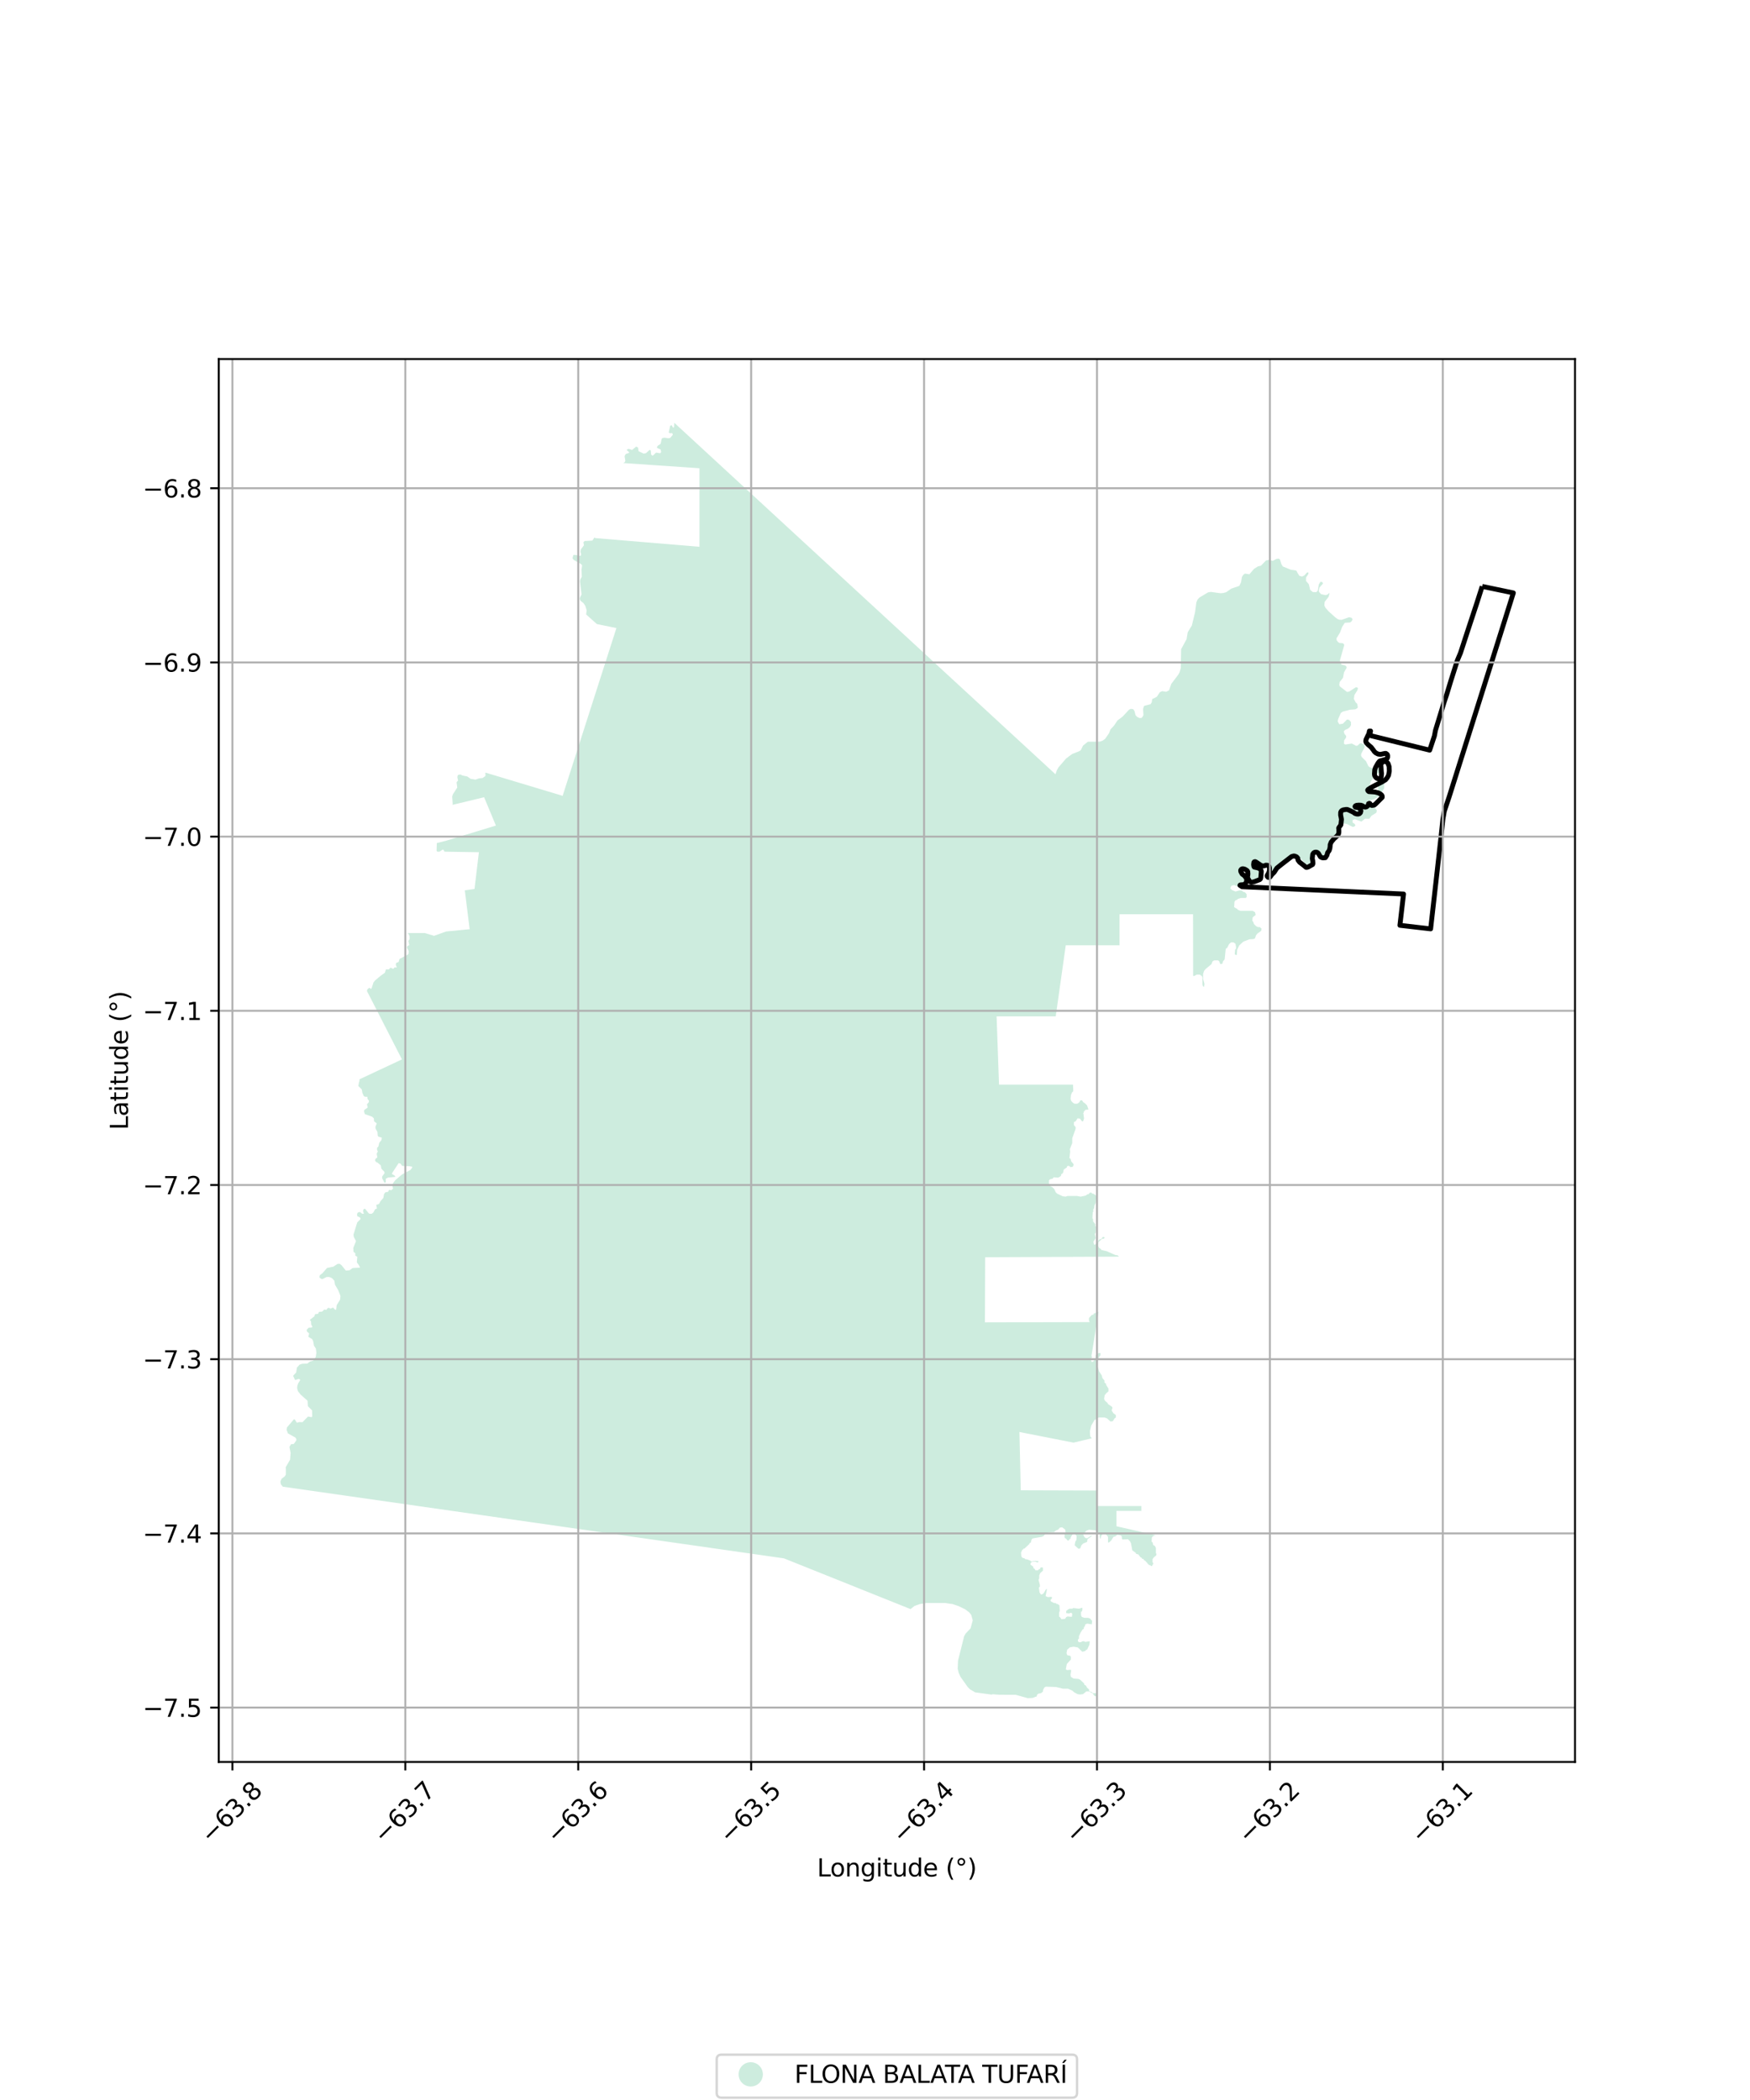 <?xml version="1.0" encoding="utf-8" standalone="no"?>
<!DOCTYPE svg PUBLIC "-//W3C//DTD SVG 1.1//EN"
  "http://www.w3.org/Graphics/SVG/1.1/DTD/svg11.dtd">
<svg xmlns:xlink="http://www.w3.org/1999/xlink" width="720pt" height="864pt" viewBox="0 0 720 864" xmlns="http://www.w3.org/2000/svg" version="1.1">
 <defs>
  <style type="text/css">*{stroke-linejoin: round; stroke-linecap: butt}</style>
 </defs>
 <g id="figure_1">
  <g id="patch_1">
   <path d="M 0 864 
L 720 864 
L 720 0 
L 0 0 
z
" style="fill: #ffffff"/>
  </g>
  <g id="axes_1">
   <g id="patch_2">
    <path d="M 90 724.915 
L 648 724.915 
L 648 147.725 
L 90 147.725 
z
" style="fill: #ffffff"/>
   </g>
   <g id="PatchCollection_1">
    <path d="M 277.44 173.96 
L 434.254 318.561 
L 434.261 318.568 
L 434.778 317.005 
L 435.481 315.722 
L 438.627 312.06 
L 441.102 310.233 
L 444.225 308.971 
L 444.687 308.606 
L 445.577 306.778 
L 447.349 305.338 
L 447.682 305.159 
L 452.482 305.13 
L 452.484 305.13 
L 452.492 305.13 
L 453.637 304.743 
L 454.733 303.926 
L 456.269 301.675 
L 456.896 300.084 
L 458.348 298.536 
L 459.757 296.415 
L 461.86 294.845 
L 464.514 291.993 
L 465.295 291.629 
L 466.277 291.814 
L 466.768 292.574 
L 467.189 294.223 
L 467.786 294.903 
L 468.774 295.405 
L 469.528 295.405 
L 469.529 295.404 
L 469.537 295.404 
L 469.928 295.118 
L 470.449 294.222 
L 470.292 291.792 
L 470.577 290.717 
L 470.84 290.373 
L 473.337 289.75 
L 473.885 288.911 
L 474.04 287.628 
L 475.94 286.689 
L 477.185 284.804 
L 478.151 284.362 
L 479.808 284.619 
L 479.811 284.617 
L 479.818 284.618 
L 480.985 284.023 
L 481.894 281.379 
L 484.833 277.501 
L 485.359 276.455 
L 485.802 274.886 
L 485.956 267.081 
L 488.198 262.953 
L 488.668 260.122 
L 490.361 257.348 
L 491.691 251.851 
L 492.212 247.816 
L 492.73 246.641 
L 493.463 245.852 
L 497.048 243.709 
L 498.186 243.531 
L 502.189 244.083 
L 502.198 244.082 
L 502.199 244.082 
L 503.344 243.974 
L 504.462 243.659 
L 506.568 242.197 
L 509.895 241.043 
L 510.601 239.553 
L 510.965 237.381 
L 511.513 236.514 
L 512.213 235.992 
L 514.022 236.285 
L 514.023 236.283 
L 514.031 236.284 
L 515.928 234.056 
L 517.551 233.031 
L 518.789 232.751 
L 520.873 230.58 
L 522.119 230.373 
L 523.632 230.759 
L 523.636 230.757 
L 523.641 230.759 
L 525.164 229.956 
L 526.137 229.835 
L 526.606 230.172 
L 527.211 232.15 
L 527.808 233.067 
L 531.13 234.422 
L 532.546 234.601 
L 532.548 234.599 
L 532.556 234.6 
L 533.36 234.787 
L 533.935 235.876 
L 534.597 236.901 
L 535.715 237.202 
L 536.668 236.736 
L 537.721 235.553 
L 538.318 235.482 
L 538.304 236.12 
L 537.322 237.639 
L 537.322 238.986 
L 538.497 240.406 
L 539.051 242.699 
L 540.147 243.588 
L 541.534 243.631 
L 542.152 243.072 
L 542.608 240.398 
L 543.298 239.352 
L 544.06 239.488 
L 544.315 240.104 
L 542.836 241.76 
L 542.573 243.086 
L 542.736 243.552 
L 543.526 244.462 
L 545.404 244.856 
L 546.264 244.555 
L 546.883 243.974 
L 547.005 244.132 
L 546.619 245.558 
L 545.013 247.615 
L 544.869 249.056 
L 545.32 250.038 
L 546.606 251.507 
L 549.409 254.03 
L 550.362 254.732 
L 551.203 254.99 
L 552.007 255.012 
L 555.073 253.929 
L 556.075 254.187 
L 556.46 254.718 
L 556.197 255.513 
L 555.507 256.094 
L 553.287 256.23 
L 552.213 257.886 
L 551.301 260.287 
L 549.857 262.666 
L 549.958 263.483 
L 550.576 264.207 
L 551.002 264.508 
L 552.433 264.622 
L 552.959 265.045 
L 553.051 265.439 
L 551.371 271.388 
L 551.301 271.876 
L 551.608 272.492 
L 551.884 273.409 
L 553.507 273.81 
L 553.985 274.276 
L 554.026 274.771 
L 552.981 276.613 
L 552.538 278.885 
L 551.187 280.583 
L 551.016 281.744 
L 551.195 282.361 
L 554.205 284.69 
L 555.057 284.539 
L 557.811 282.776 
L 558.417 282.841 
L 558.702 283.149 
L 558.479 283.987 
L 557.242 285.959 
L 557.022 287.535 
L 557.746 288.954 
L 558.381 289.57 
L 558.65 290.947 
L 558.43 291.384 
L 557.605 291.842 
L 555.456 292 
L 552.481 292.767 
L 551.656 293.326 
L 550.533 295.899 
L 550.375 296.83 
L 551.01 297.97 
L 552.498 297.755 
L 554.205 296.028 
L 555.057 296.178 
L 555.819 297.046 
L 555.847 298.278 
L 555.434 299.081 
L 554.644 299.762 
L 553.35 300.349 
L 552.837 300.966 
L 553.187 301.984 
L 553.833 302.772 
L 553.833 303.424 
L 553.016 304.628 
L 552.916 305.983 
L 553.521 306.327 
L 554.324 306.198 
L 556.175 305.897 
L 557.917 306.85 
L 558.55 306.757 
L 559.497 305.868 
L 560.037 305.775 
L 561.255 306.313 
L 561.51 307.33 
L 560.088 310.018 
L 559.961 310.792 
L 560.243 311.437 
L 562.045 313.228 
L 563.011 315.257 
L 563.608 315.687 
L 565.033 316.181 
L 568.263 316.181 
L 568.702 316.74 
L 568.737 317.235 
L 568.29 317.787 
L 565.538 318.84 
L 564.783 320.474 
L 564.021 321.428 
L 563.261 324.237 
L 563.418 325.599 
L 564.713 326.745 
L 565.6 326.681 
L 566.298 326.308 
L 566.832 325.721 
L 566.995 324.738 
L 566.868 323.191 
L 566.518 322.23 
L 566.71 321.062 
L 567.188 320.102 
L 567.53 319.578 
L 568.355 319.428 
L 569.527 320.288 
L 569.492 324.366 
L 567.5 327.484 
L 565.503 328.752 
L 562.848 329.555 
L 561.839 330.572 
L 562.23 331.361 
L 563.972 331.604 
L 565.836 332.536 
L 566.469 333.396 
L 566.276 334.385 
L 564.284 335.618 
L 563.34 336.886 
L 561.624 336.822 
L 560.137 338.026 
L 557.448 337.044 
L 556.495 337.395 
L 556.53 338.478 
L 557.285 338.915 
L 557.697 339.588 
L 557.193 340.083 
L 556.522 340.212 
L 554.148 339.008 
L 553.344 338.85 
L 551.466 338.822 
L 550.34 339.201 
L 549.979 339.567 
L 549.721 341.48 
L 550.476 343.315 
L 550.27 344.491 
L 548.926 345.602 
L 547.417 347.415 
L 547.14 347.558 
L 546.997 348.533 
L 546.584 349.092 
L 546.584 350.066 
L 545.887 351.743 
L 545.197 352.295 
L 544.5 352.295 
L 543.254 351.6 
L 542.842 350.905 
L 541.732 350.626 
L 540.901 350.898 
L 539.927 352.159 
L 539.927 352.718 
L 539.515 353.414 
L 539.515 355.642 
L 539.094 355.922 
L 537.295 355.506 
L 535.628 353.829 
L 535.628 353.55 
L 535.351 353.55 
L 534.518 352.711 
L 534.106 352.711 
L 533.275 352.152 
L 532.165 352.152 
L 530.643 352.847 
L 529.389 354.109 
L 528.7 354.388 
L 527.59 355.642 
L 526.757 355.922 
L 524.957 357.735 
L 523.571 360.243 
L 523.014 360.802 
L 522.737 360.802 
L 522.461 360.38 
L 522.737 356.897 
L 522.048 355.915 
L 519.551 356.194 
L 517.885 355.499 
L 517.744 355.219 
L 516.919 355.076 
L 516.221 355.356 
L 516.086 356.889 
L 516.498 357.169 
L 516.498 357.449 
L 516.775 357.449 
L 516.911 357.871 
L 517.744 358.151 
L 518.021 358.703 
L 518.718 359.125 
L 518.854 361.075 
L 518.297 361.777 
L 517.744 362.473 
L 517.331 362.473 
L 516.775 363.031 
L 515.945 363.447 
L 515.111 363.447 
L 514.691 363.031 
L 514.691 361.77 
L 514.001 360.38 
L 513.725 359.125 
L 512.615 358.287 
L 511.646 358.287 
L 510.815 359.118 
L 510.815 359.821 
L 510.948 360.38 
L 511.782 361.354 
L 511.781 363.863 
L 511.228 364.422 
L 510.395 364.701 
L 508.731 364.565 
L 507.762 364.142 
L 506.652 364.422 
L 506.232 365.26 
L 506.232 365.676 
L 506.652 365.819 
L 506.652 366.092 
L 508.316 366.794 
L 509.838 366.378 
L 510.948 366.378 
L 511.505 366.937 
L 512.194 367.073 
L 512.891 367.912 
L 512.891 369.166 
L 512.471 369.446 
L 510.53 369.446 
L 509.285 369.861 
L 508.864 370.284 
L 508.452 370.284 
L 507.898 370.98 
L 507.754 373.216 
L 508.481 373.653 
L 509.144 374.047 
L 509.277 374.326 
L 510.387 374.749 
L 515.383 374.749 
L 516.349 375.308 
L 516.626 376.426 
L 515.383 377.401 
L 515.239 378.935 
L 515.516 379.078 
L 515.936 380.189 
L 516.761 381.028 
L 517.595 381.45 
L 518.428 381.45 
L 518.705 381.866 
L 518.981 381.866 
L 518.981 382.705 
L 518.705 383.127 
L 517.318 384.102 
L 516.761 384.797 
L 516.349 386.052 
L 515.795 386.331 
L 513.988 386.467 
L 511.497 387.449 
L 509.833 388.983 
L 509 390.796 
L 508.859 392.889 
L 508.302 392.889 
L 508.025 392.466 
L 508.167 390.653 
L 508.446 390.516 
L 508.579 389.814 
L 508.302 388.28 
L 507.472 387.721 
L 506.503 387.721 
L 505.67 388.416 
L 504.839 390.094 
L 504.56 390.094 
L 504.283 390.509 
L 503.862 394.695 
L 503.173 395.533 
L 502.896 396.515 
L 502.063 396.651 
L 501.645 395.533 
L 501.089 395.118 
L 499.566 395.118 
L 498.877 395.533 
L 498.456 396.651 
L 495.96 398.744 
L 495.406 399.439 
L 494.985 400.694 
L 494.985 402.786 
L 495.539 404.743 
L 495.406 405.997 
L 494.985 405.854 
L 494.709 405.022 
L 494.709 402.091 
L 494.429 401.532 
L 493.604 400.973 
L 492.353 400.973 
L 491.384 401.532 
L 490.89 401.532 
L 490.886 401.55 
L 490.845 376.152 
L 460.61 376.152 
L 460.61 388.909 
L 438.484 388.909 
L 434.358 418.15 
L 410.028 418.15 
L 411.023 446.245 
L 441.461 446.245 
L 441.578 448.911 
L 441.579 448.941 
L 441.023 449.5 
L 440.605 450.611 
L 440.461 452.145 
L 440.738 452.983 
L 441.571 453.822 
L 442.127 454.101 
L 443.237 454.101 
L 443.571 453.877 
L 444.068 453.542 
L 444.488 452.711 
L 445.178 452.711 
L 445.734 453.55 
L 446.011 453.542 
L 446.011 453.829 
L 446.288 453.829 
L 447.257 454.804 
L 447.81 456.481 
L 446.565 456.617 
L 445.867 457.455 
L 445.867 457.871 
L 445.59 458.007 
L 445.734 458.151 
L 446.003 460.243 
L 445.59 461.362 
L 445.558 461.362 
L 445.172 461.362 
L 444.339 460.243 
L 443.37 460.1 
L 442.54 461.362 
L 441.848 461.634 
L 441.842 462.895 
L 442.54 463.726 
L 442.54 464.429 
L 441.145 468.335 
L 441.145 470.284 
L 440.244 472.625 
L 440.176 472.8 
L 440.312 473.774 
L 440.035 476.147 
L 440.035 476.562 
L 440.447 476.706 
L 440.724 477.824 
L 441.693 478.935 
L 441.693 479.637 
L 441.414 479.637 
L 441.414 480.053 
L 440.447 480.189 
L 439.75 479.637 
L 439.061 479.773 
L 438.917 480.332 
L 437.674 481.164 
L 437.394 482.425 
L 436.976 482.984 
L 436.697 482.977 
L 436.564 483.679 
L 436.143 484.095 
L 435.31 484.518 
L 433.511 484.374 
L 433.09 484.933 
L 431.98 485.213 
L 431.568 485.629 
L 431.568 487.026 
L 432.116 488.001 
L 432.949 488.417 
L 433.782 489.255 
L 434.336 490.517 
L 434.892 491.068 
L 437.245 492.193 
L 438.499 492.33 
L 439.188 492.05 
L 443.072 492.057 
L 444.594 492.337 
L 446.678 491.914 
L 447.37 491.362 
L 447.788 491.362 
L 448.48 490.66 
L 449.034 490.667 
L 449.311 491.082 
L 449.732 491.082 
L 450.698 491.642 
L 451.118 492.201 
L 450.833 494.852 
L 450.28 495.963 
L 450.144 497.081 
L 449.723 497.777 
L 449.867 498.336 
L 449.59 498.758 
L 449.569 499.138 
L 449.447 501.267 
L 449.723 501.546 
L 449.723 502.521 
L 450.415 503.36 
L 450.692 503.918 
L 450.557 504.342 
L 450.969 504.757 
L 450.828 507.129 
L 450.415 507.688 
L 450.828 509.358 
L 449.859 510.899 
L 450.13 512.01 
L 450.548 512.153 
L 451.24 511.179 
L 451.658 511.179 
L 451.658 510.756 
L 452.356 509.917 
L 453.048 509.781 
L 453.743 508.942 
L 454.299 508.942 
L 454.435 509.366 
L 454.155 509.645 
L 453.46 509.645 
L 451.938 511.035 
L 451.794 512.569 
L 452.215 513.408 
L 453.048 513.967 
L 453.048 514.246 
L 455.401 514.805 
L 458.866 516.346 
L 459.841 516.482 
L 460.328 516.974 
L 460.34 517.021 
L 405.333 517.264 
L 405.22 544.063 
L 448.217 543.955 
L 448.331 543.855 
L 448.462 544.052 
L 448.031 543.401 
L 448.031 542.29 
L 449.141 541.036 
L 449.838 540.893 
L 450.116 540.334 
L 450.67 540.334 
L 450.948 539.918 
L 451.966 539.747 
L 451.361 543.519 
L 451.361 544.103 
L 451.261 544.137 
L 449.047 557.924 
L 449.411 558.473 
L 449.411 558.473 
L 448.927 558.667 
L 448.814 559.371 
L 448.85 559.591 
L 449.126 560.286 
L 449.683 560.286 
L 450.244 559.591 
L 450.244 559.176 
L 450.657 558.896 
L 450.798 557.499 
L 452.044 556.66 
L 452.741 556.66 
L 452.741 557.642 
L 452.044 558.473 
L 452.044 559.312 
L 451.767 559.591 
L 451.623 560.43 
L 451.623 561.827 
L 451.346 561.827 
L 451.346 562.243 
L 451.767 562.659 
L 452.179 564.2 
L 453.289 565.869 
L 453.566 566.988 
L 454.399 567.962 
L 454.399 568.801 
L 455.089 569.36 
L 455.089 569.783 
L 456.055 571.316 
L 456.055 572.434 
L 454.945 573.409 
L 454.812 573.825 
L 454.532 573.825 
L 454.25 575.502 
L 454.527 576.197 
L 455.778 577.315 
L 455.778 577.595 
L 457.577 578.849 
L 457.721 579.408 
L 457.444 579.831 
L 457.444 580.526 
L 457.713 580.805 
L 457.99 581.364 
L 459.1 582.203 
L 459.1 583.178 
L 458.546 583.593 
L 457.857 584.711 
L 456.88 584.847 
L 455.493 583.593 
L 454.383 583.178 
L 453.395 583.178 
L 452.03 583.171 
L 451.333 583.729 
L 450.92 583.729 
L 450.776 584.145 
L 450.364 584.145 
L 449.135 586.247 
L 448.977 586.517 
L 448.589 588.155 
L 448.415 588.89 
L 448.556 590.982 
L 449.182 591.727 
L 449.183 591.727 
L 449.233 591.724 
L 449.233 591.749 
L 441.692 593.541 
L 419.425 589.169 
L 419.967 613.152 
L 451.581 613.25 
L 451.581 619.628 
L 469.58 619.628 
L 469.58 621.635 
L 459.336 621.635 
L 459.336 627.942 
L 475.912 631.741 
L 475.903 631.752 
L 475.882 631.741 
L 475.03 631.741 
L 474.197 632.163 
L 473.92 632.579 
L 473.83 633.629 
L 473.831 633.629 
L 473.777 634.256 
L 474.19 634.536 
L 474.468 635.654 
L 475.165 636.069 
L 475.577 636.908 
L 475.577 639.137 
L 475.855 639.28 
L 475.577 640.119 
L 475.022 640.391 
L 475.022 640.671 
L 474.745 640.671 
L 474.19 641.509 
L 474.19 642.763 
L 474.468 643.043 
L 474.468 643.602 
L 474.19 643.745 
L 474.048 644.297 
L 473.493 644.297 
L 473.358 644.017 
L 472.66 643.881 
L 472.66 643.602 
L 472.383 643.602 
L 471.693 642.627 
L 471.416 642.627 
L 471.416 642.348 
L 470.583 641.789 
L 470.583 641.509 
L 469.751 641.23 
L 469.751 640.95 
L 469.246 640.696 
L 469.246 640.696 
L 469.195 640.671 
L 468.362 639.552 
L 467.388 639.273 
L 467.329 639.088 
L 467.254 638.857 
L 466.808 638.542 
L 466.808 638.542 
L 465.865 637.875 
L 465.312 634.944 
L 464.899 634.106 
L 464.066 633.274 
L 461.846 633.41 
L 461.569 632.988 
L 461.569 632.156 
L 461.149 631.734 
L 459.762 631.454 
L 458.796 632.149 
L 458.098 632.292 
L 457.265 633.683 
L 456.432 634.521 
L 455.878 634.665 
L 455.878 632.292 
L 454.91 631.174 
L 454.492 630.895 
L 453.658 631.174 
L 452.969 632.149 
L 452.825 632.988 
L 452.548 632.988 
L 452.413 631.031 
L 450.749 629.633 
L 448.109 629.354 
L 446.999 629.77 
L 446.309 630.472 
L 446.076 630.637 
L 445.91 630.737 
L 445.756 630.888 
L 445.756 631.583 
L 446.168 632.421 
L 446.722 632.844 
L 447.411 632.844 
L 449.083 631.726 
L 449.219 632.006 
L 448.942 632.142 
L 447.419 633.26 
L 447.278 634.378 
L 445.612 635.073 
L 444.914 635.769 
L 444.502 636.886 
L 444.225 637.166 
L 443.663 637.166 
L 442.141 635.769 
L 442.418 634.235 
L 442.838 633.676 
L 442.979 631.998 
L 442.282 631.16 
L 441.451 631.16 
L 440.895 631.862 
L 440.474 632.557 
L 440.474 633.117 
L 440.198 633.117 
L 439.644 633.812 
L 439.232 633.812 
L 438.534 632.973 
L 438.257 632.973 
L 437.978 632.414 
L 437.978 631.44 
L 438.398 630.465 
L 438.263 629.347 
L 437.012 628.372 
L 436.043 628.508 
L 435.345 629.347 
L 434.515 629.626 
L 433.682 630.321 
L 431.321 630.458 
L 429.798 631.432 
L 429.519 631.855 
L 428.688 632.271 
L 424.802 632.966 
L 424.384 633.525 
L 424.107 634.636 
L 423.551 634.916 
L 423.551 635.195 
L 421.467 637.144 
L 421.054 637.144 
L 421.054 637.424 
L 420.633 637.567 
L 420.08 638.821 
L 420.215 640.355 
L 420.633 640.914 
L 421.602 641.194 
L 421.743 641.473 
L 422.712 641.616 
L 424.099 642.176 
L 424.24 642.455 
L 425.906 642.176 
L 427.293 642.312 
L 427.016 642.871 
L 425.763 642.455 
L 424.653 642.591 
L 424.099 643.007 
L 423.955 643.709 
L 425.065 644.548 
L 425.209 645.243 
L 425.621 645.386 
L 426.042 646.082 
L 427.008 646.082 
L 427.565 645.523 
L 427.983 645.523 
L 427.983 645.107 
L 428.395 644.827 
L 429.093 644.963 
L 429.093 646.225 
L 427.983 647.2 
L 427.565 648.174 
L 427.565 649.428 
L 427.285 649.988 
L 427.841 652.08 
L 427.841 652.783 
L 427.421 653.198 
L 427.698 655.155 
L 428.254 655.986 
L 428.666 655.986 
L 429.364 655.571 
L 430.338 653.9 
L 430.751 653.757 
L 430.194 656.688 
L 431.163 657.104 
L 432.694 656.968 
L 432.827 657.527 
L 432.137 658.366 
L 432.55 659.061 
L 432.8 659.061 
L 432.828 659.061 
L 433.525 659.484 
L 434.493 659.62 
L 434.493 659.62 
L 434.493 659.62 
L 434.547 659.727 
L 434.635 659.899 
L 435.048 659.899 
L 435.731 660.358 
L 435.88 660.458 
L 436.016 662.695 
L 435.739 663.526 
L 435.739 665.203 
L 436.015 665.203 
L 436.015 665.203 
L 436.016 665.203 
L 436.411 665.767 
L 436.705 666.185 
L 438.235 666.041 
L 438.423 665.73 
L 438.653 665.346 
L 439.047 665.149 
L 439.209 665.067 
L 439.21 665.067 
L 439.21 665.067 
L 439.707 665.106 
L 441.009 665.21 
L 441.15 663.949 
L 440.846 663.647 
L 440.732 663.533 
L 440.509 663.597 
L 439.764 663.812 
L 439.764 663.812 
L 439.763 663.812 
L 438.653 663.669 
L 438.653 662.831 
L 439.487 662.136 
L 439.488 662.135 
L 440.042 661.856 
L 441.294 661.856 
L 441.429 661.584 
L 441.43 661.584 
L 441.43 661.584 
L 443.446 661.809 
L 443.926 661.863 
L 445.313 661.44 
L 445.313 662.422 
L 445.305 662.442 
L 445.036 663.117 
L 444.76 663.117 
L 444.76 664.515 
L 445.036 665.21 
L 446.146 665.633 
L 447.668 665.633 
L 447.668 665.633 
L 447.669 665.633 
L 447.909 665.714 
L 448.501 665.912 
L 449.333 666.887 
L 449.198 668.285 
L 447.256 668.005 
L 446.423 668.421 
L 446.423 668.464 
L 446.416 668.98 
L 446.003 669.396 
L 445.904 669.98 
L 445.861 670.234 
L 445.449 670.37 
L 444.976 671.086 
L 444.616 671.632 
L 443.919 673.165 
L 443.919 674.14 
L 443.764 674.293 
L 443.5 674.556 
L 443.5 675.258 
L 443.51 675.268 
L 443.51 675.269 
L 443.919 675.674 
L 444.609 675.674 
L 445.441 675.258 
L 446.139 675.258 
L 446.416 675.538 
L 448.358 675.258 
L 448.216 676.656 
L 447.248 678.748 
L 446.829 678.748 
L 446.693 679.164 
L 445.441 679.58 
L 444.886 679.3 
L 444.751 678.885 
L 444.332 678.885 
L 444.332 678.605 
L 443.364 677.766 
L 441.693 677.487 
L 440.17 677.767 
L 439.061 678.741 
L 438.784 680.139 
L 439.061 680.97 
L 439.237 681.01 
L 439.236 681.01 
L 440.305 681.25 
L 440.582 681.672 
L 440.582 682.79 
L 438.918 684.604 
L 438.498 686.833 
L 439.053 687.112 
L 440.44 686.976 
L 440.718 687.255 
L 440.44 689.069 
L 440.575 689.9 
L 441.685 690.602 
L 443.627 690.746 
L 444.324 691.025 
L 445.989 692.559 
L 446.124 693.118 
L 446.822 693.534 
L 447.234 694.372 
L 448.067 695.075 
L 448.067 695.626 
L 448.344 695.906 
L 449.176 696.185 
L 449.589 696.608 
L 451.119 696.608 
L 451.254 697.447 
L 450.976 697.863 
L 450.421 697.863 
L 449.589 696.744 
L 448.067 695.906 
L 446.957 695.906 
L 445.569 697.024 
L 444.317 697.16 
L 443.35 697.024 
L 441.82 696.185 
L 441.265 695.626 
L 439.465 694.788 
L 437.381 694.788 
L 434.464 694.086 
L 430.302 693.942 
L 429.747 694.222 
L 429.192 695.196 
L 429.057 696.035 
L 428.36 696.594 
L 427.491 696.788 
L 427.491 696.788 
L 427.109 696.874 
L 426.802 697.177 
L 426.705 697.275 
L 426.628 697.479 
L 426.553 697.949 
L 426.553 697.682 
L 426.552 697.684 
L 426.552 697.948 
L 426.553 697.949 
L 426.438 697.991 
L 426.403 698.004 
L 426.007 698.15 
L 426.049 698.054 
L 425.668 698.275 
L 424.881 698.565 
L 422.875 698.68 
L 417.881 697.282 
L 411.299 697.275 
L 408.212 697.05 
L 408.212 697.236 
L 401.226 696.293 
L 399.078 695.032 
L 398.182 694.129 
L 395.201 689.936 
L 394.439 688.266 
L 394.02 686.589 
L 394.162 683.242 
L 395.803 676.677 
L 396.673 673.194 
L 397.292 672.083 
L 397.637 671.725 
L 399.306 669.99 
L 400.216 666.643 
L 399.59 664.407 
L 398.758 663.361 
L 397.093 662.107 
L 394.318 660.774 
L 391.821 659.935 
L 390.662 659.799 
L 388.841 659.512 
L 381.143 659.512 
L 378.368 659.992 
L 376.213 660.759 
L 374.623 662.026 
L 322.544 641.156 
L 116.263 611.652 
L 116.269 611.616 
L 116.281 611.618 
L 116.29 611.578 
L 116.279 611.565 
L 115.549 610.665 
L 115.364 609.543 
L 115.846 608.42 
L 117.043 607.521 
L 117.364 607.091 
L 117.579 606.753 
L 117.603 606.092 
L 117.603 605.996 
L 117.603 604.558 
L 117.554 603.632 
L 117.883 603.08 
L 118.074 602.752 
L 118.634 601.789 
L 119.346 600.564 
L 119.544 597.988 
L 119.56 597.776 
L 119.215 596.033 
L 119.076 595.332 
L 119.485 594.602 
L 119.702 594.214 
L 120.468 594.126 
L 120.883 594.078 
L 121.922 592.616 
L 121.929 592.057 
L 121.509 591.434 
L 121.159 591.24 
L 120.219 590.72 
L 118.464 589.749 
L 117.909 588.287 
L 118.052 587.305 
L 120.897 583.966 
L 121.246 583.966 
L 121.439 584.266 
L 122.142 585.363 
L 122.597 585.233 
L 123.117 585.084 
L 124.462 585.12 
L 126.731 582.79 
L 128.182 583.07 
L 128.46 582.719 
L 128.396 580.282 
L 126.667 578.533 
L 126.532 576.304 
L 125.05 574.987 
L 123.693 573.782 
L 123.473 573.505 
L 122.583 572.391 
L 122.242 571.13 
L 122.313 570.291 
L 122.662 569.18 
L 123.565 567.718 
L 122.939 567.295 
L 121.41 567.783 
L 120.584 566.034 
L 121.836 564.715 
L 122.185 562.623 
L 122.74 562.064 
L 123.16 561.505 
L 124.334 561.089 
L 125.828 561.043 
L 126.418 561.024 
L 127.528 560.186 
L 128.676 559.842 
L 128.915 559.77 
L 129.89 558.308 
L 130.167 556.631 
L 129.961 554.818 
L 129.9 554.729 
L 129.2 553.707 
L 128.794 551.607 
L 128.374 550.912 
L 127.807 550.573 
L 126.852 550.002 
L 127.201 548.611 
L 126.297 547.837 
L 126.162 547.142 
L 126.994 546.239 
L 128.318 546.167 
L 128.524 545.823 
L 128.04 544.985 
L 127.905 543.444 
L 127.485 543.236 
L 127.556 542.957 
L 129.363 541.566 
L 129.57 540.728 
L 129.671 540.712 
L 130.893 540.52 
L 131.234 539.753 
L 132.558 539.617 
L 133.39 538.785 
L 133.705 538.833 
L 134.293 538.922 
L 134.848 538.155 
L 135.403 538.09 
L 135.958 538.434 
L 137.068 537.954 
L 137.616 538.649 
L 138.27 538.986 
L 138.526 536.979 
L 139.914 534.743 
L 140.056 533.145 
L 139.16 530.837 
L 137.843 528.601 
L 137.566 526.931 
L 136.763 526.063 
L 136.598 525.885 
L 135.489 525.39 
L 134.379 525.39 
L 132.714 526.222 
L 132.417 526.183 
L 132.159 526.15 
L 131.398 525.591 
L 131.54 524.688 
L 132.721 523.785 
L 132.912 523.564 
L 134.528 521.692 
L 137.16 521.141 
L 138.09 520.519 
L 138.832 520.022 
L 139.729 519.958 
L 140.49 520.517 
L 142.29 522.753 
L 143.819 522.617 
L 145.064 521.707 
L 148.131 521.542 
L 147.704 520.596 
L 146.807 519.342 
L 147.014 517.041 
L 146.181 516.618 
L 146.188 515.644 
L 145.427 515.013 
L 145.356 513.407 
L 146.473 510.619 
L 145.57 508.942 
L 145.434 507.968 
L 146.971 502.951 
L 148.287 501.625 
L 148.287 501.138 
L 148.01 500.858 
L 146.971 500.364 
L 146.907 499.461 
L 147.184 498.902 
L 148.017 498.622 
L 149.056 499.396 
L 149.746 499.324 
L 149.404 498.486 
L 149.404 497.927 
L 149.753 497.375 
L 150.236 497.375 
L 151.83 499.332 
L 152.869 499.403 
L 153.566 498.909 
L 154.327 497.518 
L 155.088 497.239 
L 154.818 495.705 
L 155.928 495.361 
L 156.554 494.171 
L 157.735 492.853 
L 158.012 491.247 
L 158.567 490.552 
L 159.677 490.344 
L 160.026 489.642 
L 160.374 489.506 
L 160.901 489.728 
L 161.74 489.054 
L 161.484 488.18 
L 161.697 486.79 
L 162.665 485.535 
L 165.376 483.235 
L 168.01 481.81 
L 168.01 481.808 
L 168.828 481.374 
L 169.603 480.388 
L 169.539 480.025 
L 168.74 479.866 
L 168.742 479.86 
L 168.57 479.823 
L 165.447 479.68 
L 164.757 478.698 
L 163.995 478.562 
L 161.356 482.604 
L 161.285 483.02 
L 162.601 483.858 
L 162.53 484.209 
L 159.684 484.482 
L 158.717 484.969 
L 158.731 486.417 
L 158.219 486.696 
L 157.187 484.69 
L 157.258 483.987 
L 158.226 482.683 
L 158.112 482.088 
L 156.917 480.848 
L 156.646 479.451 
L 155.259 478.268 
L 154.846 478.196 
L 154.292 477.494 
L 154.427 476.87 
L 155.259 476.175 
L 154.975 474.649 
L 155.473 473.724 
L 155.145 473.223 
L 155.131 472.269 
L 155.686 471.71 
L 156.035 470.177 
L 156.938 469.059 
L 157.08 468.084 
L 155.693 467.661 
L 155.416 467.245 
L 155.28 465.712 
L 154.519 464.314 
L 154.448 463.612 
L 155.01 462.221 
L 153.9 461.311 
L 153.829 460.129 
L 153.068 459.426 
L 152.743 459.312 
L 150.13 458.394 
L 149.788 457.376 
L 149.867 456.674 
L 151.304 455.656 
L 150.983 454.323 
L 151.73 453.521 
L 151.802 452.868 
L 151.426 452.386 
L 151.232 452.137 
L 151.14 451.263 
L 150.144 451.22 
L 149.667 450.955 
L 149.077 449.579 
L 148.849 448.224 
L 147.421 446.802 
L 147.771 444.947 
L 147.939 444.834 
L 147.863 444.463 
L 147.944 444.034 
L 165.374 435.863 
L 151.544 408.837 
L 151.507 408.829 
L 151.51 408.813 
L 150.976 407.774 
L 151.126 407.036 
L 151.937 406.384 
L 152.549 406.828 
L 152.869 406.699 
L 153.658 404.212 
L 154.313 403.388 
L 155.93 402.04 
L 156.625 401.46 
L 158.354 400.213 
L 158.774 398.859 
L 159.99 398.837 
L 160.233 398.575 
L 160.652 398.12 
L 161.476 398.476 
L 161.797 398.615 
L 161.963 398.438 
L 162.388 397.984 
L 163.27 398.063 
L 162.843 396.981 
L 162.964 396.185 
L 164.024 395.77 
L 164.373 394.544 
L 166.727 393.311 
L 167.659 392.824 
L 168.065 392.401 
L 168.143 391.305 
L 167.396 389.792 
L 167.666 389.226 
L 168.392 388.825 
L 167.994 387.141 
L 168.541 386.374 
L 168.52 385.249 
L 168.038 384.142 
L 167.64 383.96 
L 167.69 383.883 
L 174.804 383.883 
L 178.575 385.029 
L 183.555 383.238 
L 193.23 382.306 
L 191.238 366.324 
L 195.222 365.75 
L 197.037 350.636 
L 182.843 350.4 
L 182.553 349.708 
L 182.156 349.525 
L 180.799 350.418 
L 179.841 350.4 
L 179.624 349.944 
L 179.642 349.635 
L 179.714 346.866 
L 183.756 345.834 
L 204.032 339.67 
L 199.178 328.005 
L 186.164 331.147 
L 186.255 331.059 
L 186.182 331.089 
L 186.185 331.081 
L 186.256 330.852 
L 186.05 327.734 
L 186.334 326.795 
L 188.134 324.022 
L 187.85 321.872 
L 188.454 321.09 
L 188.191 319.937 
L 188.219 319.256 
L 188.532 318.79 
L 189.415 318.632 
L 190.226 319.048 
L 192.253 319.471 
L 192.745 319.815 
L 193.605 320.417 
L 195.632 320.761 
L 197.084 320.238 
L 197.445 320.206 
L 198.203 320.139 
L 198.542 320.109 
L 199.716 319.277 
L 199.745 318.331 
L 199.62 318.097 
L 199.824 317.898 
L 231.482 327.43 
L 253.612 258.406 
L 245.573 256.758 
L 241.162 252.816 
L 241.369 251.075 
L 240.765 249.17 
L 240.04 248.117 
L 238.816 247.149 
L 238.56 246.598 
L 238.531 246.024 
L 239.264 244.562 
L 238.777 240.542 
L 238.617 239.216 
L 238.723 238.456 
L 239.378 237.281 
L 239.221 234.399 
L 239.485 232.78 
L 239.378 232.357 
L 238.702 231.862 
L 236.048 230.372 
L 235.543 229.698 
L 235.807 228.644 
L 235.885 228.336 
L 236.731 228.3 
L 238.503 228.716 
L 238.944 228.587 
L 239.1 228.014 
L 238.816 227.096 
L 238.923 226.129 
L 240.246 224.351 
L 240.018 223.09 
L 240.538 222.596 
L 243.711 222.416 
L 244.493 221.262 
L 244.504 221.102 
L 244.949 221.388 
L 287.786 224.966 
L 287.786 192.65 
L 256.432 190.515 
L 257.057 190.129 
L 257.163 189.892 
L 257.262 189.671 
L 257.292 189.606 
L 256.986 187.822 
L 257.164 187.22 
L 257.505 186.775 
L 258.75 186.345 
L 258.878 186.066 
L 257.903 185.263 
L 258.031 184.862 
L 258.714 184.683 
L 260.052 185.127 
L 261.745 183.744 
L 262.499 184.109 
L 262.681 185.452 
L 262.706 185.629 
L 263.301 185.91 
L 264.811 186.625 
L 265.772 186.446 
L 266.769 185.548 
L 267.308 185.062 
L 267.75 185.378 
L 267.878 186.947 
L 268.24 187.363 
L 268.632 187.442 
L 269.905 186.216 
L 270.289 186.276 
L 271.62 186.481 
L 272.011 186.037 
L 271.833 184.962 
L 271.214 184.682 
L 270.375 184.303 
L 270.275 183.966 
L 270.666 183.364 
L 271.805 182.604 
L 272.253 180.511 
L 272.594 180.196 
L 273.448 180.067 
L 273.854 180.136 
L 274.85 180.304 
L 275.739 180.175 
L 276.777 178.942 
L 276.777 178.498 
L 276.365 178.161 
L 275.611 178.261 
L 275.151 177.903 
L 275.141 177.895 
L 275.706 175.346 
L 275.716 175.303 
L 275.814 175.063 
L 276.082 175.018 
L 276.393 174.964 
L 276.594 175.417 
L 276.786 175.808 
L 277.145 175.915 
L 277.335 175.744 
L 277.44 173.96 
" clip-path="url(#p6bab8bd785)" style="fill: #b3e2cd; fill-opacity: 0.65"/>
   </g>
   <g id="PatchCollection_2">
    <path d="M 609.81 241.262 
L 622.636 243.937 
L 616.107 264.741 
L 596.191 327.939 
L 594.223 333.785 
L 593.648 337.071 
L 592.957 343.516 
L 591.876 353.189 
L 590.791 362.854 
L 588.605 382.161 
L 575.963 380.705 
L 577.464 367.821 
L 511.034 364.83 
L 510.146 364.256 
L 510.222 364.12 
L 510.398 364.054 
L 511.984 363.926 
L 512.404 363.486 
L 512.774 362.928 
L 512.904 362.231 
L 512.857 361.636 
L 512.629 361.09 
L 511.908 360.219 
L 511.074 359.633 
L 510.497 358.59 
L 510.456 358.063 
L 510.64 357.739 
L 510.909 357.514 
L 511.356 357.412 
L 512.162 357.611 
L 513.063 358.162 
L 513.357 358.593 
L 513.436 359.529 
L 513.349 360.385 
L 513.239 360.831 
L 513.361 361.28 
L 514.092 362.569 
L 514.623 362.939 
L 515.019 362.975 
L 515.893 362.815 
L 518.3 361.897 
L 518.619 361.546 
L 518.731 361.091 
L 518.94 358.483 
L 518.727 357.855 
L 518.166 357.353 
L 517.571 357.102 
L 516.026 356.736 
L 515.86 356.409 
L 515.758 355.712 
L 515.867 354.83 
L 516.065 354.569 
L 516.411 354.506 
L 516.767 354.658 
L 518.817 356.036 
L 519.559 356.293 
L 520.139 356.241 
L 520.811 355.957 
L 521.536 356.017 
L 521.896 356.186 
L 522.137 356.485 
L 522.332 357.233 
L 522.277 358.178 
L 521.996 359.102 
L 521.322 360.248 
L 521.342 360.508 
L 521.696 360.937 
L 522.103 361.016 
L 522.499 360.87 
L 522.849 360.419 
L 523.198 359.901 
L 524.246 358.857 
L 525.353 357.15 
L 527.267 355.617 
L 531.414 352.408 
L 532.265 352.168 
L 532.787 352.236 
L 533.477 352.546 
L 533.96 353.113 
L 534.003 353.666 
L 534.052 353.896 
L 534.709 354.76 
L 535.241 355.16 
L 536.179 355.872 
L 537.354 356.845 
L 537.781 356.846 
L 538.314 356.665 
L 540.022 355.7 
L 540.184 355.27 
L 540.086 354.079 
L 539.974 353.59 
L 539.903 353.207 
L 540.084 351.48 
L 540.402 350.993 
L 540.824 350.681 
L 541.37 350.567 
L 541.87 350.667 
L 542.408 351.063 
L 542.906 351.928 
L 543.263 352.52 
L 543.768 352.821 
L 544.295 352.959 
L 545.3 352.879 
L 545.494 352.54 
L 545.822 352.07 
L 545.964 351.825 
L 546.225 350.796 
L 546.724 350.139 
L 546.877 349.897 
L 547.156 348.967 
L 547.272 347.969 
L 547.244 347.617 
L 547.681 346.474 
L 548.771 345.151 
L 550.245 343.819 
L 550.721 343.086 
L 550.855 342.389 
L 550.83 341.246 
L 550.759 340.736 
L 550.892 340.416 
L 551.67 339.379 
L 551.913 337.12 
L 551.662 335.76 
L 551.569 335.379 
L 551.589 334.213 
L 551.833 333.731 
L 552.158 333.418 
L 552.689 333.2 
L 553.893 333.014 
L 554.369 333.053 
L 555.249 333.417 
L 556.867 334.222 
L 557.477 334.68 
L 558.145 334.89 
L 558.78 334.936 
L 559.32 334.767 
L 559.746 334.322 
L 559.912 333.669 
L 559.777 333.129 
L 559.426 332.662 
L 558.948 332.341 
L 558.274 332.203 
L 557.664 332.105 
L 557.486 331.831 
L 557.639 331.584 
L 558.07 331.346 
L 559.029 331.247 
L 559.929 331.298 
L 560.516 331.491 
L 560.965 331.785 
L 561.262 332.017 
L 561.801 332.07 
L 562.162 331.974 
L 562.581 331.697 
L 562.904 331.291 
L 563.035 330.672 
L 563.383 330.512 
L 563.572 330.562 
L 563.8 330.938 
L 563.998 331.205 
L 564.461 331.385 
L 565.388 331.232 
L 565.955 330.772 
L 568.669 328.066 
L 568.694 327.596 
L 568.494 327.137 
L 567.92 326.66 
L 567.181 326.25 
L 565.769 325.877 
L 564.541 325.779 
L 563.182 325.683 
L 562.798 325.339 
L 562.704 325.074 
L 562.94 324.77 
L 563.877 324.151 
L 566.055 322.969 
L 568.355 321.842 
L 570.046 320.822 
L 570.715 320.008 
L 571.284 318.987 
L 571.604 317.235 
L 571.526 315.428 
L 571.06 314.047 
L 570.582 313.564 
L 569.943 313.322 
L 569.455 313.282 
L 568.85 313.536 
L 568.326 314.065 
L 568.14 314.791 
L 568.216 315.965 
L 568.331 317.646 
L 568.423 318.204 
L 568.303 319.571 
L 567.735 320.284 
L 567.203 320.425 
L 566.672 320.321 
L 566.045 319.882 
L 565.567 319.074 
L 565.485 318.389 
L 565.614 316.692 
L 565.944 315.75 
L 566.967 313.938 
L 567.471 313.29 
L 567.767 313.069 
L 568.52 312.864 
L 570.268 312.358 
L 570.726 311.987 
L 570.892 311.6 
L 570.908 310.777 
L 570.71 310.336 
L 570.227 309.992 
L 569.884 309.969 
L 569.167 310.114 
L 568.615 310.24 
L 567.917 310.378 
L 566.975 310.236 
L 566.03 309.754 
L 565.445 309.212 
L 565.001 308.553 
L 564.094 307.392 
L 562.862 306.352 
L 562.081 305.516 
L 561.909 304.948 
L 562.019 304.27 
L 562.81 302.581 
L 563.168 301.963 
L 563.406 300.77 
L 563.887 300.763 
L 563.512 302.564 
L 588.207 308.636 
L 590.16 302.78 
L 590.578 300.533 
L 594.182 288.789 
L 595.194 285.807 
L 596.911 280.136 
L 599.596 271.692 
L 600.872 268.683 
L 603.927 259.322 
L 607.699 247.872 
L 609.81 241.262 
L 609.81 241.262 
" clip-path="url(#p6bab8bd785)" style="fill: none; stroke: #000000; stroke-width: 2"/>
   </g>
   <g id="matplotlib.axis_1">
    <g id="xtick_1">
     <g id="line2d_1">
      <path d="M 95.62 724.915 
L 95.62 147.725 
" clip-path="url(#p6bab8bd785)" style="fill: none; stroke: #b0b0b0; stroke-width: 0.8; stroke-linecap: square"/>
     </g>
     <g id="line2d_2">
      <defs>
       <path id="m0affbb1c42" d="M 0 0 
L 0 3.5 
" style="stroke: #000000; stroke-width: 0.8"/>
      </defs>
      <g>
       <use xlink:href="#m0affbb1c42" x="95.62" y="724.915" style="stroke: #000000; stroke-width: 0.8"/>
      </g>
     </g>
     <g id="text_1">
      <!-- −63.8 -->
      <g transform="translate(86.736 758.958) rotate(-45) scale(0.1 -0.1)">
       <defs>
        <path id="DejaVuSans-2212" d="M 678 2272 
L 4684 2272 
L 4684 1741 
L 678 1741 
L 678 2272 
z
" transform="scale(0.016)"/>
        <path id="DejaVuSans-36" d="M 2113 2584 
Q 1688 2584 1439 2293 
Q 1191 2003 1191 1497 
Q 1191 994 1439 701 
Q 1688 409 2113 409 
Q 2538 409 2786 701 
Q 3034 994 3034 1497 
Q 3034 2003 2786 2293 
Q 2538 2584 2113 2584 
z
M 3366 4563 
L 3366 3988 
Q 3128 4100 2886 4159 
Q 2644 4219 2406 4219 
Q 1781 4219 1451 3797 
Q 1122 3375 1075 2522 
Q 1259 2794 1537 2939 
Q 1816 3084 2150 3084 
Q 2853 3084 3261 2657 
Q 3669 2231 3669 1497 
Q 3669 778 3244 343 
Q 2819 -91 2113 -91 
Q 1303 -91 875 529 
Q 447 1150 447 2328 
Q 447 3434 972 4092 
Q 1497 4750 2381 4750 
Q 2619 4750 2861 4703 
Q 3103 4656 3366 4563 
z
" transform="scale(0.016)"/>
        <path id="DejaVuSans-33" d="M 2597 2516 
Q 3050 2419 3304 2112 
Q 3559 1806 3559 1356 
Q 3559 666 3084 287 
Q 2609 -91 1734 -91 
Q 1441 -91 1130 -33 
Q 819 25 488 141 
L 488 750 
Q 750 597 1062 519 
Q 1375 441 1716 441 
Q 2309 441 2620 675 
Q 2931 909 2931 1356 
Q 2931 1769 2642 2001 
Q 2353 2234 1838 2234 
L 1294 2234 
L 1294 2753 
L 1863 2753 
Q 2328 2753 2575 2939 
Q 2822 3125 2822 3475 
Q 2822 3834 2567 4026 
Q 2313 4219 1838 4219 
Q 1578 4219 1281 4162 
Q 984 4106 628 3988 
L 628 4550 
Q 988 4650 1302 4700 
Q 1616 4750 1894 4750 
Q 2613 4750 3031 4423 
Q 3450 4097 3450 3541 
Q 3450 3153 3228 2886 
Q 3006 2619 2597 2516 
z
" transform="scale(0.016)"/>
        <path id="DejaVuSans-2e" d="M 684 794 
L 1344 794 
L 1344 0 
L 684 0 
L 684 794 
z
" transform="scale(0.016)"/>
        <path id="DejaVuSans-38" d="M 2034 2216 
Q 1584 2216 1326 1975 
Q 1069 1734 1069 1313 
Q 1069 891 1326 650 
Q 1584 409 2034 409 
Q 2484 409 2743 651 
Q 3003 894 3003 1313 
Q 3003 1734 2745 1975 
Q 2488 2216 2034 2216 
z
M 1403 2484 
Q 997 2584 770 2862 
Q 544 3141 544 3541 
Q 544 4100 942 4425 
Q 1341 4750 2034 4750 
Q 2731 4750 3128 4425 
Q 3525 4100 3525 3541 
Q 3525 3141 3298 2862 
Q 3072 2584 2669 2484 
Q 3125 2378 3379 2068 
Q 3634 1759 3634 1313 
Q 3634 634 3220 271 
Q 2806 -91 2034 -91 
Q 1263 -91 848 271 
Q 434 634 434 1313 
Q 434 1759 690 2068 
Q 947 2378 1403 2484 
z
M 1172 3481 
Q 1172 3119 1398 2916 
Q 1625 2713 2034 2713 
Q 2441 2713 2670 2916 
Q 2900 3119 2900 3481 
Q 2900 3844 2670 4047 
Q 2441 4250 2034 4250 
Q 1625 4250 1398 4047 
Q 1172 3844 1172 3481 
z
" transform="scale(0.016)"/>
       </defs>
       <use xlink:href="#DejaVuSans-2212"/>
       <use xlink:href="#DejaVuSans-36" transform="translate(83.789 0)"/>
       <use xlink:href="#DejaVuSans-33" transform="translate(147.412 0)"/>
       <use xlink:href="#DejaVuSans-2e" transform="translate(211.035 0)"/>
       <use xlink:href="#DejaVuSans-38" transform="translate(242.822 0)"/>
      </g>
     </g>
    </g>
    <g id="xtick_2">
     <g id="line2d_3">
      <path d="M 166.761 724.915 
L 166.761 147.725 
" clip-path="url(#p6bab8bd785)" style="fill: none; stroke: #b0b0b0; stroke-width: 0.8; stroke-linecap: square"/>
     </g>
     <g id="line2d_4">
      <g>
       <use xlink:href="#m0affbb1c42" x="166.761" y="724.915" style="stroke: #000000; stroke-width: 0.8"/>
      </g>
     </g>
     <g id="text_2">
      <!-- −63.7 -->
      <g transform="translate(157.878 758.958) rotate(-45) scale(0.1 -0.1)">
       <defs>
        <path id="DejaVuSans-37" d="M 525 4666 
L 3525 4666 
L 3525 4397 
L 1831 0 
L 1172 0 
L 2766 4134 
L 525 4134 
L 525 4666 
z
" transform="scale(0.016)"/>
       </defs>
       <use xlink:href="#DejaVuSans-2212"/>
       <use xlink:href="#DejaVuSans-36" transform="translate(83.789 0)"/>
       <use xlink:href="#DejaVuSans-33" transform="translate(147.412 0)"/>
       <use xlink:href="#DejaVuSans-2e" transform="translate(211.035 0)"/>
       <use xlink:href="#DejaVuSans-37" transform="translate(242.822 0)"/>
      </g>
     </g>
    </g>
    <g id="xtick_3">
     <g id="line2d_5">
      <path d="M 237.903 724.915 
L 237.903 147.725 
" clip-path="url(#p6bab8bd785)" style="fill: none; stroke: #b0b0b0; stroke-width: 0.8; stroke-linecap: square"/>
     </g>
     <g id="line2d_6">
      <g>
       <use xlink:href="#m0affbb1c42" x="237.903" y="724.915" style="stroke: #000000; stroke-width: 0.8"/>
      </g>
     </g>
     <g id="text_3">
      <!-- −63.6 -->
      <g transform="translate(229.019 758.958) rotate(-45) scale(0.1 -0.1)">
       <use xlink:href="#DejaVuSans-2212"/>
       <use xlink:href="#DejaVuSans-36" transform="translate(83.789 0)"/>
       <use xlink:href="#DejaVuSans-33" transform="translate(147.412 0)"/>
       <use xlink:href="#DejaVuSans-2e" transform="translate(211.035 0)"/>
       <use xlink:href="#DejaVuSans-36" transform="translate(242.822 0)"/>
      </g>
     </g>
    </g>
    <g id="xtick_4">
     <g id="line2d_7">
      <path d="M 309.044 724.915 
L 309.044 147.725 
" clip-path="url(#p6bab8bd785)" style="fill: none; stroke: #b0b0b0; stroke-width: 0.8; stroke-linecap: square"/>
     </g>
     <g id="line2d_8">
      <g>
       <use xlink:href="#m0affbb1c42" x="309.044" y="724.915" style="stroke: #000000; stroke-width: 0.8"/>
      </g>
     </g>
     <g id="text_4">
      <!-- −63.5 -->
      <g transform="translate(300.161 758.958) rotate(-45) scale(0.1 -0.1)">
       <defs>
        <path id="DejaVuSans-35" d="M 691 4666 
L 3169 4666 
L 3169 4134 
L 1269 4134 
L 1269 2991 
Q 1406 3038 1543 3061 
Q 1681 3084 1819 3084 
Q 2600 3084 3056 2656 
Q 3513 2228 3513 1497 
Q 3513 744 3044 326 
Q 2575 -91 1722 -91 
Q 1428 -91 1123 -41 
Q 819 9 494 109 
L 494 744 
Q 775 591 1075 516 
Q 1375 441 1709 441 
Q 2250 441 2565 725 
Q 2881 1009 2881 1497 
Q 2881 1984 2565 2268 
Q 2250 2553 1709 2553 
Q 1456 2553 1204 2497 
Q 953 2441 691 2322 
L 691 4666 
z
" transform="scale(0.016)"/>
       </defs>
       <use xlink:href="#DejaVuSans-2212"/>
       <use xlink:href="#DejaVuSans-36" transform="translate(83.789 0)"/>
       <use xlink:href="#DejaVuSans-33" transform="translate(147.412 0)"/>
       <use xlink:href="#DejaVuSans-2e" transform="translate(211.035 0)"/>
       <use xlink:href="#DejaVuSans-35" transform="translate(242.822 0)"/>
      </g>
     </g>
    </g>
    <g id="xtick_5">
     <g id="line2d_9">
      <path d="M 380.186 724.915 
L 380.186 147.725 
" clip-path="url(#p6bab8bd785)" style="fill: none; stroke: #b0b0b0; stroke-width: 0.8; stroke-linecap: square"/>
     </g>
     <g id="line2d_10">
      <g>
       <use xlink:href="#m0affbb1c42" x="380.186" y="724.915" style="stroke: #000000; stroke-width: 0.8"/>
      </g>
     </g>
     <g id="text_5">
      <!-- −63.4 -->
      <g transform="translate(371.303 758.958) rotate(-45) scale(0.1 -0.1)">
       <defs>
        <path id="DejaVuSans-34" d="M 2419 4116 
L 825 1625 
L 2419 1625 
L 2419 4116 
z
M 2253 4666 
L 3047 4666 
L 3047 1625 
L 3713 1625 
L 3713 1100 
L 3047 1100 
L 3047 0 
L 2419 0 
L 2419 1100 
L 313 1100 
L 313 1709 
L 2253 4666 
z
" transform="scale(0.016)"/>
       </defs>
       <use xlink:href="#DejaVuSans-2212"/>
       <use xlink:href="#DejaVuSans-36" transform="translate(83.789 0)"/>
       <use xlink:href="#DejaVuSans-33" transform="translate(147.412 0)"/>
       <use xlink:href="#DejaVuSans-2e" transform="translate(211.035 0)"/>
       <use xlink:href="#DejaVuSans-34" transform="translate(242.822 0)"/>
      </g>
     </g>
    </g>
    <g id="xtick_6">
     <g id="line2d_11">
      <path d="M 451.328 724.915 
L 451.328 147.725 
" clip-path="url(#p6bab8bd785)" style="fill: none; stroke: #b0b0b0; stroke-width: 0.8; stroke-linecap: square"/>
     </g>
     <g id="line2d_12">
      <g>
       <use xlink:href="#m0affbb1c42" x="451.328" y="724.915" style="stroke: #000000; stroke-width: 0.8"/>
      </g>
     </g>
     <g id="text_6">
      <!-- −63.3 -->
      <g transform="translate(442.444 758.958) rotate(-45) scale(0.1 -0.1)">
       <use xlink:href="#DejaVuSans-2212"/>
       <use xlink:href="#DejaVuSans-36" transform="translate(83.789 0)"/>
       <use xlink:href="#DejaVuSans-33" transform="translate(147.412 0)"/>
       <use xlink:href="#DejaVuSans-2e" transform="translate(211.035 0)"/>
       <use xlink:href="#DejaVuSans-33" transform="translate(242.822 0)"/>
      </g>
     </g>
    </g>
    <g id="xtick_7">
     <g id="line2d_13">
      <path d="M 522.469 724.915 
L 522.469 147.725 
" clip-path="url(#p6bab8bd785)" style="fill: none; stroke: #b0b0b0; stroke-width: 0.8; stroke-linecap: square"/>
     </g>
     <g id="line2d_14">
      <g>
       <use xlink:href="#m0affbb1c42" x="522.469" y="724.915" style="stroke: #000000; stroke-width: 0.8"/>
      </g>
     </g>
     <g id="text_7">
      <!-- −63.2 -->
      <g transform="translate(513.586 758.958) rotate(-45) scale(0.1 -0.1)">
       <defs>
        <path id="DejaVuSans-32" d="M 1228 531 
L 3431 531 
L 3431 0 
L 469 0 
L 469 531 
Q 828 903 1448 1529 
Q 2069 2156 2228 2338 
Q 2531 2678 2651 2914 
Q 2772 3150 2772 3378 
Q 2772 3750 2511 3984 
Q 2250 4219 1831 4219 
Q 1534 4219 1204 4116 
Q 875 4013 500 3803 
L 500 4441 
Q 881 4594 1212 4672 
Q 1544 4750 1819 4750 
Q 2544 4750 2975 4387 
Q 3406 4025 3406 3419 
Q 3406 3131 3298 2873 
Q 3191 2616 2906 2266 
Q 2828 2175 2409 1742 
Q 1991 1309 1228 531 
z
" transform="scale(0.016)"/>
       </defs>
       <use xlink:href="#DejaVuSans-2212"/>
       <use xlink:href="#DejaVuSans-36" transform="translate(83.789 0)"/>
       <use xlink:href="#DejaVuSans-33" transform="translate(147.412 0)"/>
       <use xlink:href="#DejaVuSans-2e" transform="translate(211.035 0)"/>
       <use xlink:href="#DejaVuSans-32" transform="translate(242.822 0)"/>
      </g>
     </g>
    </g>
    <g id="xtick_8">
     <g id="line2d_15">
      <path d="M 593.611 724.915 
L 593.611 147.725 
" clip-path="url(#p6bab8bd785)" style="fill: none; stroke: #b0b0b0; stroke-width: 0.8; stroke-linecap: square"/>
     </g>
     <g id="line2d_16">
      <g>
       <use xlink:href="#m0affbb1c42" x="593.611" y="724.915" style="stroke: #000000; stroke-width: 0.8"/>
      </g>
     </g>
     <g id="text_8">
      <!-- −63.1 -->
      <g transform="translate(584.727 758.958) rotate(-45) scale(0.1 -0.1)">
       <defs>
        <path id="DejaVuSans-31" d="M 794 531 
L 1825 531 
L 1825 4091 
L 703 3866 
L 703 4441 
L 1819 4666 
L 2450 4666 
L 2450 531 
L 3481 531 
L 3481 0 
L 794 0 
L 794 531 
z
" transform="scale(0.016)"/>
       </defs>
       <use xlink:href="#DejaVuSans-2212"/>
       <use xlink:href="#DejaVuSans-36" transform="translate(83.789 0)"/>
       <use xlink:href="#DejaVuSans-33" transform="translate(147.412 0)"/>
       <use xlink:href="#DejaVuSans-2e" transform="translate(211.035 0)"/>
       <use xlink:href="#DejaVuSans-31" transform="translate(242.822 0)"/>
      </g>
     </g>
    </g>
    <g id="text_9">
     <!-- Longitude (°) -->
     <g transform="translate(336.14 772.027) scale(0.1 -0.1)">
      <defs>
       <path id="DejaVuSans-4c" d="M 628 4666 
L 1259 4666 
L 1259 531 
L 3531 531 
L 3531 0 
L 628 0 
L 628 4666 
z
" transform="scale(0.016)"/>
       <path id="DejaVuSans-6f" d="M 1959 3097 
Q 1497 3097 1228 2736 
Q 959 2375 959 1747 
Q 959 1119 1226 758 
Q 1494 397 1959 397 
Q 2419 397 2687 759 
Q 2956 1122 2956 1747 
Q 2956 2369 2687 2733 
Q 2419 3097 1959 3097 
z
M 1959 3584 
Q 2709 3584 3137 3096 
Q 3566 2609 3566 1747 
Q 3566 888 3137 398 
Q 2709 -91 1959 -91 
Q 1206 -91 779 398 
Q 353 888 353 1747 
Q 353 2609 779 3096 
Q 1206 3584 1959 3584 
z
" transform="scale(0.016)"/>
       <path id="DejaVuSans-6e" d="M 3513 2113 
L 3513 0 
L 2938 0 
L 2938 2094 
Q 2938 2591 2744 2837 
Q 2550 3084 2163 3084 
Q 1697 3084 1428 2787 
Q 1159 2491 1159 1978 
L 1159 0 
L 581 0 
L 581 3500 
L 1159 3500 
L 1159 2956 
Q 1366 3272 1645 3428 
Q 1925 3584 2291 3584 
Q 2894 3584 3203 3211 
Q 3513 2838 3513 2113 
z
" transform="scale(0.016)"/>
       <path id="DejaVuSans-67" d="M 2906 1791 
Q 2906 2416 2648 2759 
Q 2391 3103 1925 3103 
Q 1463 3103 1205 2759 
Q 947 2416 947 1791 
Q 947 1169 1205 825 
Q 1463 481 1925 481 
Q 2391 481 2648 825 
Q 2906 1169 2906 1791 
z
M 3481 434 
Q 3481 -459 3084 -895 
Q 2688 -1331 1869 -1331 
Q 1566 -1331 1297 -1286 
Q 1028 -1241 775 -1147 
L 775 -588 
Q 1028 -725 1275 -790 
Q 1522 -856 1778 -856 
Q 2344 -856 2625 -561 
Q 2906 -266 2906 331 
L 2906 616 
Q 2728 306 2450 153 
Q 2172 0 1784 0 
Q 1141 0 747 490 
Q 353 981 353 1791 
Q 353 2603 747 3093 
Q 1141 3584 1784 3584 
Q 2172 3584 2450 3431 
Q 2728 3278 2906 2969 
L 2906 3500 
L 3481 3500 
L 3481 434 
z
" transform="scale(0.016)"/>
       <path id="DejaVuSans-69" d="M 603 3500 
L 1178 3500 
L 1178 0 
L 603 0 
L 603 3500 
z
M 603 4863 
L 1178 4863 
L 1178 4134 
L 603 4134 
L 603 4863 
z
" transform="scale(0.016)"/>
       <path id="DejaVuSans-74" d="M 1172 4494 
L 1172 3500 
L 2356 3500 
L 2356 3053 
L 1172 3053 
L 1172 1153 
Q 1172 725 1289 603 
Q 1406 481 1766 481 
L 2356 481 
L 2356 0 
L 1766 0 
Q 1100 0 847 248 
Q 594 497 594 1153 
L 594 3053 
L 172 3053 
L 172 3500 
L 594 3500 
L 594 4494 
L 1172 4494 
z
" transform="scale(0.016)"/>
       <path id="DejaVuSans-75" d="M 544 1381 
L 544 3500 
L 1119 3500 
L 1119 1403 
Q 1119 906 1312 657 
Q 1506 409 1894 409 
Q 2359 409 2629 706 
Q 2900 1003 2900 1516 
L 2900 3500 
L 3475 3500 
L 3475 0 
L 2900 0 
L 2900 538 
Q 2691 219 2414 64 
Q 2138 -91 1772 -91 
Q 1169 -91 856 284 
Q 544 659 544 1381 
z
M 1991 3584 
L 1991 3584 
z
" transform="scale(0.016)"/>
       <path id="DejaVuSans-64" d="M 2906 2969 
L 2906 4863 
L 3481 4863 
L 3481 0 
L 2906 0 
L 2906 525 
Q 2725 213 2448 61 
Q 2172 -91 1784 -91 
Q 1150 -91 751 415 
Q 353 922 353 1747 
Q 353 2572 751 3078 
Q 1150 3584 1784 3584 
Q 2172 3584 2448 3432 
Q 2725 3281 2906 2969 
z
M 947 1747 
Q 947 1113 1208 752 
Q 1469 391 1925 391 
Q 2381 391 2643 752 
Q 2906 1113 2906 1747 
Q 2906 2381 2643 2742 
Q 2381 3103 1925 3103 
Q 1469 3103 1208 2742 
Q 947 2381 947 1747 
z
" transform="scale(0.016)"/>
       <path id="DejaVuSans-65" d="M 3597 1894 
L 3597 1613 
L 953 1613 
Q 991 1019 1311 708 
Q 1631 397 2203 397 
Q 2534 397 2845 478 
Q 3156 559 3463 722 
L 3463 178 
Q 3153 47 2828 -22 
Q 2503 -91 2169 -91 
Q 1331 -91 842 396 
Q 353 884 353 1716 
Q 353 2575 817 3079 
Q 1281 3584 2069 3584 
Q 2775 3584 3186 3129 
Q 3597 2675 3597 1894 
z
M 3022 2063 
Q 3016 2534 2758 2815 
Q 2500 3097 2075 3097 
Q 1594 3097 1305 2825 
Q 1016 2553 972 2059 
L 3022 2063 
z
" transform="scale(0.016)"/>
       <path id="DejaVuSans-20" transform="scale(0.016)"/>
       <path id="DejaVuSans-28" d="M 1984 4856 
Q 1566 4138 1362 3434 
Q 1159 2731 1159 2009 
Q 1159 1288 1364 580 
Q 1569 -128 1984 -844 
L 1484 -844 
Q 1016 -109 783 600 
Q 550 1309 550 2009 
Q 550 2706 781 3412 
Q 1013 4119 1484 4856 
L 1984 4856 
z
" transform="scale(0.016)"/>
       <path id="DejaVuSans-b0" d="M 1600 4347 
Q 1350 4347 1178 4173 
Q 1006 4000 1006 3750 
Q 1006 3503 1178 3333 
Q 1350 3163 1600 3163 
Q 1850 3163 2022 3333 
Q 2194 3503 2194 3750 
Q 2194 3997 2020 4172 
Q 1847 4347 1600 4347 
z
M 1600 4750 
Q 1800 4750 1984 4673 
Q 2169 4597 2303 4453 
Q 2447 4313 2519 4134 
Q 2591 3956 2591 3750 
Q 2591 3338 2302 3052 
Q 2013 2766 1594 2766 
Q 1172 2766 890 3047 
Q 609 3328 609 3750 
Q 609 4169 896 4459 
Q 1184 4750 1600 4750 
z
" transform="scale(0.016)"/>
       <path id="DejaVuSans-29" d="M 513 4856 
L 1013 4856 
Q 1481 4119 1714 3412 
Q 1947 2706 1947 2009 
Q 1947 1309 1714 600 
Q 1481 -109 1013 -844 
L 513 -844 
Q 928 -128 1133 580 
Q 1338 1288 1338 2009 
Q 1338 2731 1133 3434 
Q 928 4138 513 4856 
z
" transform="scale(0.016)"/>
      </defs>
      <use xlink:href="#DejaVuSans-4c"/>
      <use xlink:href="#DejaVuSans-6f" transform="translate(53.963 0)"/>
      <use xlink:href="#DejaVuSans-6e" transform="translate(115.145 0)"/>
      <use xlink:href="#DejaVuSans-67" transform="translate(178.523 0)"/>
      <use xlink:href="#DejaVuSans-69" transform="translate(242 0)"/>
      <use xlink:href="#DejaVuSans-74" transform="translate(269.783 0)"/>
      <use xlink:href="#DejaVuSans-75" transform="translate(308.992 0)"/>
      <use xlink:href="#DejaVuSans-64" transform="translate(372.371 0)"/>
      <use xlink:href="#DejaVuSans-65" transform="translate(435.848 0)"/>
      <use xlink:href="#DejaVuSans-20" transform="translate(497.371 0)"/>
      <use xlink:href="#DejaVuSans-28" transform="translate(529.158 0)"/>
      <use xlink:href="#DejaVuSans-b0" transform="translate(568.172 0)"/>
      <use xlink:href="#DejaVuSans-29" transform="translate(618.172 0)"/>
     </g>
    </g>
   </g>
   <g id="matplotlib.axis_2">
    <g id="ytick_1">
     <g id="line2d_17">
      <path d="M 90 702.553 
L 648 702.553 
" clip-path="url(#p6bab8bd785)" style="fill: none; stroke: #b0b0b0; stroke-width: 0.8; stroke-linecap: square"/>
     </g>
     <g id="line2d_18">
      <defs>
       <path id="m3c5adb457e" d="M 0 0 
L -3.5 0 
" style="stroke: #000000; stroke-width: 0.8"/>
      </defs>
      <g>
       <use xlink:href="#m3c5adb457e" x="90" y="702.553" style="stroke: #000000; stroke-width: 0.8"/>
      </g>
     </g>
     <g id="text_10">
      <!-- −7.5 -->
      <g transform="translate(58.717 706.352) scale(0.1 -0.1)">
       <use xlink:href="#DejaVuSans-2212"/>
       <use xlink:href="#DejaVuSans-37" transform="translate(83.789 0)"/>
       <use xlink:href="#DejaVuSans-2e" transform="translate(147.412 0)"/>
       <use xlink:href="#DejaVuSans-35" transform="translate(179.199 0)"/>
      </g>
     </g>
    </g>
    <g id="ytick_2">
     <g id="line2d_19">
      <path d="M 90 630.884 
L 648 630.884 
" clip-path="url(#p6bab8bd785)" style="fill: none; stroke: #b0b0b0; stroke-width: 0.8; stroke-linecap: square"/>
     </g>
     <g id="line2d_20">
      <g>
       <use xlink:href="#m3c5adb457e" x="90" y="630.884" style="stroke: #000000; stroke-width: 0.8"/>
      </g>
     </g>
     <g id="text_11">
      <!-- −7.4 -->
      <g transform="translate(58.717 634.683) scale(0.1 -0.1)">
       <use xlink:href="#DejaVuSans-2212"/>
       <use xlink:href="#DejaVuSans-37" transform="translate(83.789 0)"/>
       <use xlink:href="#DejaVuSans-2e" transform="translate(147.412 0)"/>
       <use xlink:href="#DejaVuSans-34" transform="translate(179.199 0)"/>
      </g>
     </g>
    </g>
    <g id="ytick_3">
     <g id="line2d_21">
      <path d="M 90 559.215 
L 648 559.215 
" clip-path="url(#p6bab8bd785)" style="fill: none; stroke: #b0b0b0; stroke-width: 0.8; stroke-linecap: square"/>
     </g>
     <g id="line2d_22">
      <g>
       <use xlink:href="#m3c5adb457e" x="90" y="559.215" style="stroke: #000000; stroke-width: 0.8"/>
      </g>
     </g>
     <g id="text_12">
      <!-- −7.3 -->
      <g transform="translate(58.717 563.014) scale(0.1 -0.1)">
       <use xlink:href="#DejaVuSans-2212"/>
       <use xlink:href="#DejaVuSans-37" transform="translate(83.789 0)"/>
       <use xlink:href="#DejaVuSans-2e" transform="translate(147.412 0)"/>
       <use xlink:href="#DejaVuSans-33" transform="translate(179.199 0)"/>
      </g>
     </g>
    </g>
    <g id="ytick_4">
     <g id="line2d_23">
      <path d="M 90 487.546 
L 648 487.546 
" clip-path="url(#p6bab8bd785)" style="fill: none; stroke: #b0b0b0; stroke-width: 0.8; stroke-linecap: square"/>
     </g>
     <g id="line2d_24">
      <g>
       <use xlink:href="#m3c5adb457e" x="90" y="487.546" style="stroke: #000000; stroke-width: 0.8"/>
      </g>
     </g>
     <g id="text_13">
      <!-- −7.2 -->
      <g transform="translate(58.717 491.345) scale(0.1 -0.1)">
       <use xlink:href="#DejaVuSans-2212"/>
       <use xlink:href="#DejaVuSans-37" transform="translate(83.789 0)"/>
       <use xlink:href="#DejaVuSans-2e" transform="translate(147.412 0)"/>
       <use xlink:href="#DejaVuSans-32" transform="translate(179.199 0)"/>
      </g>
     </g>
    </g>
    <g id="ytick_5">
     <g id="line2d_25">
      <path d="M 90 415.877 
L 648 415.877 
" clip-path="url(#p6bab8bd785)" style="fill: none; stroke: #b0b0b0; stroke-width: 0.8; stroke-linecap: square"/>
     </g>
     <g id="line2d_26">
      <g>
       <use xlink:href="#m3c5adb457e" x="90" y="415.877" style="stroke: #000000; stroke-width: 0.8"/>
      </g>
     </g>
     <g id="text_14">
      <!-- −7.1 -->
      <g transform="translate(58.717 419.676) scale(0.1 -0.1)">
       <use xlink:href="#DejaVuSans-2212"/>
       <use xlink:href="#DejaVuSans-37" transform="translate(83.789 0)"/>
       <use xlink:href="#DejaVuSans-2e" transform="translate(147.412 0)"/>
       <use xlink:href="#DejaVuSans-31" transform="translate(179.199 0)"/>
      </g>
     </g>
    </g>
    <g id="ytick_6">
     <g id="line2d_27">
      <path d="M 90 344.208 
L 648 344.208 
" clip-path="url(#p6bab8bd785)" style="fill: none; stroke: #b0b0b0; stroke-width: 0.8; stroke-linecap: square"/>
     </g>
     <g id="line2d_28">
      <g>
       <use xlink:href="#m3c5adb457e" x="90" y="344.208" style="stroke: #000000; stroke-width: 0.8"/>
      </g>
     </g>
     <g id="text_15">
      <!-- −7.0 -->
      <g transform="translate(58.717 348.007) scale(0.1 -0.1)">
       <defs>
        <path id="DejaVuSans-30" d="M 2034 4250 
Q 1547 4250 1301 3770 
Q 1056 3291 1056 2328 
Q 1056 1369 1301 889 
Q 1547 409 2034 409 
Q 2525 409 2770 889 
Q 3016 1369 3016 2328 
Q 3016 3291 2770 3770 
Q 2525 4250 2034 4250 
z
M 2034 4750 
Q 2819 4750 3233 4129 
Q 3647 3509 3647 2328 
Q 3647 1150 3233 529 
Q 2819 -91 2034 -91 
Q 1250 -91 836 529 
Q 422 1150 422 2328 
Q 422 3509 836 4129 
Q 1250 4750 2034 4750 
z
" transform="scale(0.016)"/>
       </defs>
       <use xlink:href="#DejaVuSans-2212"/>
       <use xlink:href="#DejaVuSans-37" transform="translate(83.789 0)"/>
       <use xlink:href="#DejaVuSans-2e" transform="translate(147.412 0)"/>
       <use xlink:href="#DejaVuSans-30" transform="translate(179.199 0)"/>
      </g>
     </g>
    </g>
    <g id="ytick_7">
     <g id="line2d_29">
      <path d="M 90 272.539 
L 648 272.539 
" clip-path="url(#p6bab8bd785)" style="fill: none; stroke: #b0b0b0; stroke-width: 0.8; stroke-linecap: square"/>
     </g>
     <g id="line2d_30">
      <g>
       <use xlink:href="#m3c5adb457e" x="90" y="272.539" style="stroke: #000000; stroke-width: 0.8"/>
      </g>
     </g>
     <g id="text_16">
      <!-- −6.9 -->
      <g transform="translate(58.717 276.338) scale(0.1 -0.1)">
       <defs>
        <path id="DejaVuSans-39" d="M 703 97 
L 703 672 
Q 941 559 1184 500 
Q 1428 441 1663 441 
Q 2288 441 2617 861 
Q 2947 1281 2994 2138 
Q 2813 1869 2534 1725 
Q 2256 1581 1919 1581 
Q 1219 1581 811 2004 
Q 403 2428 403 3163 
Q 403 3881 828 4315 
Q 1253 4750 1959 4750 
Q 2769 4750 3195 4129 
Q 3622 3509 3622 2328 
Q 3622 1225 3098 567 
Q 2575 -91 1691 -91 
Q 1453 -91 1209 -44 
Q 966 3 703 97 
z
M 1959 2075 
Q 2384 2075 2632 2365 
Q 2881 2656 2881 3163 
Q 2881 3666 2632 3958 
Q 2384 4250 1959 4250 
Q 1534 4250 1286 3958 
Q 1038 3666 1038 3163 
Q 1038 2656 1286 2365 
Q 1534 2075 1959 2075 
z
" transform="scale(0.016)"/>
       </defs>
       <use xlink:href="#DejaVuSans-2212"/>
       <use xlink:href="#DejaVuSans-36" transform="translate(83.789 0)"/>
       <use xlink:href="#DejaVuSans-2e" transform="translate(147.412 0)"/>
       <use xlink:href="#DejaVuSans-39" transform="translate(179.199 0)"/>
      </g>
     </g>
    </g>
    <g id="ytick_8">
     <g id="line2d_31">
      <path d="M 90 200.87 
L 648 200.87 
" clip-path="url(#p6bab8bd785)" style="fill: none; stroke: #b0b0b0; stroke-width: 0.8; stroke-linecap: square"/>
     </g>
     <g id="line2d_32">
      <g>
       <use xlink:href="#m3c5adb457e" x="90" y="200.87" style="stroke: #000000; stroke-width: 0.8"/>
      </g>
     </g>
     <g id="text_17">
      <!-- −6.8 -->
      <g transform="translate(58.717 204.669) scale(0.1 -0.1)">
       <use xlink:href="#DejaVuSans-2212"/>
       <use xlink:href="#DejaVuSans-36" transform="translate(83.789 0)"/>
       <use xlink:href="#DejaVuSans-2e" transform="translate(147.412 0)"/>
       <use xlink:href="#DejaVuSans-38" transform="translate(179.199 0)"/>
      </g>
     </g>
    </g>
    <g id="text_18">
     <!-- Latitude (°) -->
     <g transform="translate(52.638 464.89) rotate(-90) scale(0.1 -0.1)">
      <defs>
       <path id="DejaVuSans-61" d="M 2194 1759 
Q 1497 1759 1228 1600 
Q 959 1441 959 1056 
Q 959 750 1161 570 
Q 1363 391 1709 391 
Q 2188 391 2477 730 
Q 2766 1069 2766 1631 
L 2766 1759 
L 2194 1759 
z
M 3341 1997 
L 3341 0 
L 2766 0 
L 2766 531 
Q 2569 213 2275 61 
Q 1981 -91 1556 -91 
Q 1019 -91 701 211 
Q 384 513 384 1019 
Q 384 1609 779 1909 
Q 1175 2209 1959 2209 
L 2766 2209 
L 2766 2266 
Q 2766 2663 2505 2880 
Q 2244 3097 1772 3097 
Q 1472 3097 1187 3025 
Q 903 2953 641 2809 
L 641 3341 
Q 956 3463 1253 3523 
Q 1550 3584 1831 3584 
Q 2591 3584 2966 3190 
Q 3341 2797 3341 1997 
z
" transform="scale(0.016)"/>
      </defs>
      <use xlink:href="#DejaVuSans-4c"/>
      <use xlink:href="#DejaVuSans-61" transform="translate(55.713 0)"/>
      <use xlink:href="#DejaVuSans-74" transform="translate(116.992 0)"/>
      <use xlink:href="#DejaVuSans-69" transform="translate(156.201 0)"/>
      <use xlink:href="#DejaVuSans-74" transform="translate(183.984 0)"/>
      <use xlink:href="#DejaVuSans-75" transform="translate(223.193 0)"/>
      <use xlink:href="#DejaVuSans-64" transform="translate(286.572 0)"/>
      <use xlink:href="#DejaVuSans-65" transform="translate(350.049 0)"/>
      <use xlink:href="#DejaVuSans-20" transform="translate(411.572 0)"/>
      <use xlink:href="#DejaVuSans-28" transform="translate(443.359 0)"/>
      <use xlink:href="#DejaVuSans-b0" transform="translate(482.373 0)"/>
      <use xlink:href="#DejaVuSans-29" transform="translate(532.373 0)"/>
     </g>
    </g>
   </g>
   <g id="patch_3">
    <path d="M 90 724.915 
L 90 147.725 
" style="fill: none; stroke: #000000; stroke-width: 0.8; stroke-linejoin: miter; stroke-linecap: square"/>
   </g>
   <g id="patch_4">
    <path d="M 648 724.915 
L 648 147.725 
" style="fill: none; stroke: #000000; stroke-width: 0.8; stroke-linejoin: miter; stroke-linecap: square"/>
   </g>
   <g id="patch_5">
    <path d="M 90 724.915 
L 648 724.915 
" style="fill: none; stroke: #000000; stroke-width: 0.8; stroke-linejoin: miter; stroke-linecap: square"/>
   </g>
   <g id="patch_6">
    <path d="M 90 147.725 
L 648 147.725 
" style="fill: none; stroke: #000000; stroke-width: 0.8; stroke-linejoin: miter; stroke-linecap: square"/>
   </g>
   <g id="legend_1">
    <g id="patch_7">
     <path d="M 296.873 863.032 
L 441.127 863.032 
Q 443.127 863.032 443.127 861.032 
L 443.127 847.354 
Q 443.127 845.354 441.127 845.354 
L 296.873 845.354 
Q 294.873 845.354 294.873 847.354 
L 294.873 861.032 
Q 294.873 863.032 296.873 863.032 
z
" style="fill: #ffffff; opacity: 0.8; stroke: #cccccc; stroke-linejoin: miter"/>
    </g>
    <g id="line2d_33">
     <defs>
      <path id="m8631b62b5c" d="M 0 5 
C 1.326 5 2.598 4.473 3.536 3.536 
C 4.473 2.598 5 1.326 5 0 
C 5 -1.326 4.473 -2.598 3.536 -3.536 
C 2.598 -4.473 1.326 -5 0 -5 
C -1.326 -5 -2.598 -4.473 -3.536 -3.536 
C -4.473 -2.598 -5 -1.326 -5 0 
C -5 1.326 -4.473 2.598 -3.536 3.536 
C -2.598 4.473 -1.326 5 0 5 
z
"/>
     </defs>
     <g>
      <use xlink:href="#m8631b62b5c" x="308.873" y="853.452" style="fill: #b3e2cd; fill-opacity: 0.65"/>
     </g>
    </g>
    <g id="text_19">
     <!-- FLONA BALATA TUFARÍ -->
     <g transform="translate(326.873 856.952) scale(0.1 -0.1)">
      <defs>
       <path id="DejaVuSans-46" d="M 628 4666 
L 3309 4666 
L 3309 4134 
L 1259 4134 
L 1259 2759 
L 3109 2759 
L 3109 2228 
L 1259 2228 
L 1259 0 
L 628 0 
L 628 4666 
z
" transform="scale(0.016)"/>
       <path id="DejaVuSans-4f" d="M 2522 4238 
Q 1834 4238 1429 3725 
Q 1025 3213 1025 2328 
Q 1025 1447 1429 934 
Q 1834 422 2522 422 
Q 3209 422 3611 934 
Q 4013 1447 4013 2328 
Q 4013 3213 3611 3725 
Q 3209 4238 2522 4238 
z
M 2522 4750 
Q 3503 4750 4090 4092 
Q 4678 3434 4678 2328 
Q 4678 1225 4090 567 
Q 3503 -91 2522 -91 
Q 1538 -91 948 565 
Q 359 1222 359 2328 
Q 359 3434 948 4092 
Q 1538 4750 2522 4750 
z
" transform="scale(0.016)"/>
       <path id="DejaVuSans-4e" d="M 628 4666 
L 1478 4666 
L 3547 763 
L 3547 4666 
L 4159 4666 
L 4159 0 
L 3309 0 
L 1241 3903 
L 1241 0 
L 628 0 
L 628 4666 
z
" transform="scale(0.016)"/>
       <path id="DejaVuSans-41" d="M 2188 4044 
L 1331 1722 
L 3047 1722 
L 2188 4044 
z
M 1831 4666 
L 2547 4666 
L 4325 0 
L 3669 0 
L 3244 1197 
L 1141 1197 
L 716 0 
L 50 0 
L 1831 4666 
z
" transform="scale(0.016)"/>
       <path id="DejaVuSans-42" d="M 1259 2228 
L 1259 519 
L 2272 519 
Q 2781 519 3026 730 
Q 3272 941 3272 1375 
Q 3272 1813 3026 2020 
Q 2781 2228 2272 2228 
L 1259 2228 
z
M 1259 4147 
L 1259 2741 
L 2194 2741 
Q 2656 2741 2882 2914 
Q 3109 3088 3109 3444 
Q 3109 3797 2882 3972 
Q 2656 4147 2194 4147 
L 1259 4147 
z
M 628 4666 
L 2241 4666 
Q 2963 4666 3353 4366 
Q 3744 4066 3744 3513 
Q 3744 3084 3544 2831 
Q 3344 2578 2956 2516 
Q 3422 2416 3680 2098 
Q 3938 1781 3938 1306 
Q 3938 681 3513 340 
Q 3088 0 2303 0 
L 628 0 
L 628 4666 
z
" transform="scale(0.016)"/>
       <path id="DejaVuSans-54" d="M -19 4666 
L 3928 4666 
L 3928 4134 
L 2272 4134 
L 2272 0 
L 1638 0 
L 1638 4134 
L -19 4134 
L -19 4666 
z
" transform="scale(0.016)"/>
       <path id="DejaVuSans-55" d="M 556 4666 
L 1191 4666 
L 1191 1831 
Q 1191 1081 1462 751 
Q 1734 422 2344 422 
Q 2950 422 3222 751 
Q 3494 1081 3494 1831 
L 3494 4666 
L 4128 4666 
L 4128 1753 
Q 4128 841 3676 375 
Q 3225 -91 2344 -91 
Q 1459 -91 1007 375 
Q 556 841 556 1753 
L 556 4666 
z
" transform="scale(0.016)"/>
       <path id="DejaVuSans-52" d="M 2841 2188 
Q 3044 2119 3236 1894 
Q 3428 1669 3622 1275 
L 4263 0 
L 3584 0 
L 2988 1197 
Q 2756 1666 2539 1819 
Q 2322 1972 1947 1972 
L 1259 1972 
L 1259 0 
L 628 0 
L 628 4666 
L 2053 4666 
Q 2853 4666 3247 4331 
Q 3641 3997 3641 3322 
Q 3641 2881 3436 2590 
Q 3231 2300 2841 2188 
z
M 1259 4147 
L 1259 2491 
L 2053 2491 
Q 2509 2491 2742 2702 
Q 2975 2913 2975 3322 
Q 2975 3731 2742 3939 
Q 2509 4147 2053 4147 
L 1259 4147 
z
" transform="scale(0.016)"/>
       <path id="DejaVuSans-cd" d="M 628 4666 
L 1259 4666 
L 1259 0 
L 628 0 
L 628 4666 
z
M 1119 5935 
L 1697 5935 
L 984 5110 
L 506 5110 
L 1119 5935 
z
" transform="scale(0.016)"/>
      </defs>
      <use xlink:href="#DejaVuSans-46"/>
      <use xlink:href="#DejaVuSans-4c" transform="translate(57.52 0)"/>
      <use xlink:href="#DejaVuSans-4f" transform="translate(109.607 0)"/>
      <use xlink:href="#DejaVuSans-4e" transform="translate(188.318 0)"/>
      <use xlink:href="#DejaVuSans-41" transform="translate(263.123 0)"/>
      <use xlink:href="#DejaVuSans-20" transform="translate(331.531 0)"/>
      <use xlink:href="#DejaVuSans-42" transform="translate(363.318 0)"/>
      <use xlink:href="#DejaVuSans-41" transform="translate(431.922 0)"/>
      <use xlink:href="#DejaVuSans-4c" transform="translate(500.33 0)"/>
      <use xlink:href="#DejaVuSans-41" transform="translate(558.293 0)"/>
      <use xlink:href="#DejaVuSans-54" transform="translate(618.951 0)"/>
      <use xlink:href="#DejaVuSans-41" transform="translate(672.285 0)"/>
      <use xlink:href="#DejaVuSans-20" transform="translate(740.693 0)"/>
      <use xlink:href="#DejaVuSans-54" transform="translate(772.48 0)"/>
      <use xlink:href="#DejaVuSans-55" transform="translate(833.564 0)"/>
      <use xlink:href="#DejaVuSans-46" transform="translate(906.758 0)"/>
      <use xlink:href="#DejaVuSans-41" transform="translate(955.152 0)"/>
      <use xlink:href="#DejaVuSans-52" transform="translate(1023.561 0)"/>
      <use xlink:href="#DejaVuSans-cd" transform="translate(1093.043 0)"/>
     </g>
    </g>
   </g>
  </g>
 </g>
 <defs>
  <clipPath id="p6bab8bd785">
   <rect x="90" y="147.725" width="558" height="577.191"/>
  </clipPath>
 </defs>
</svg>
